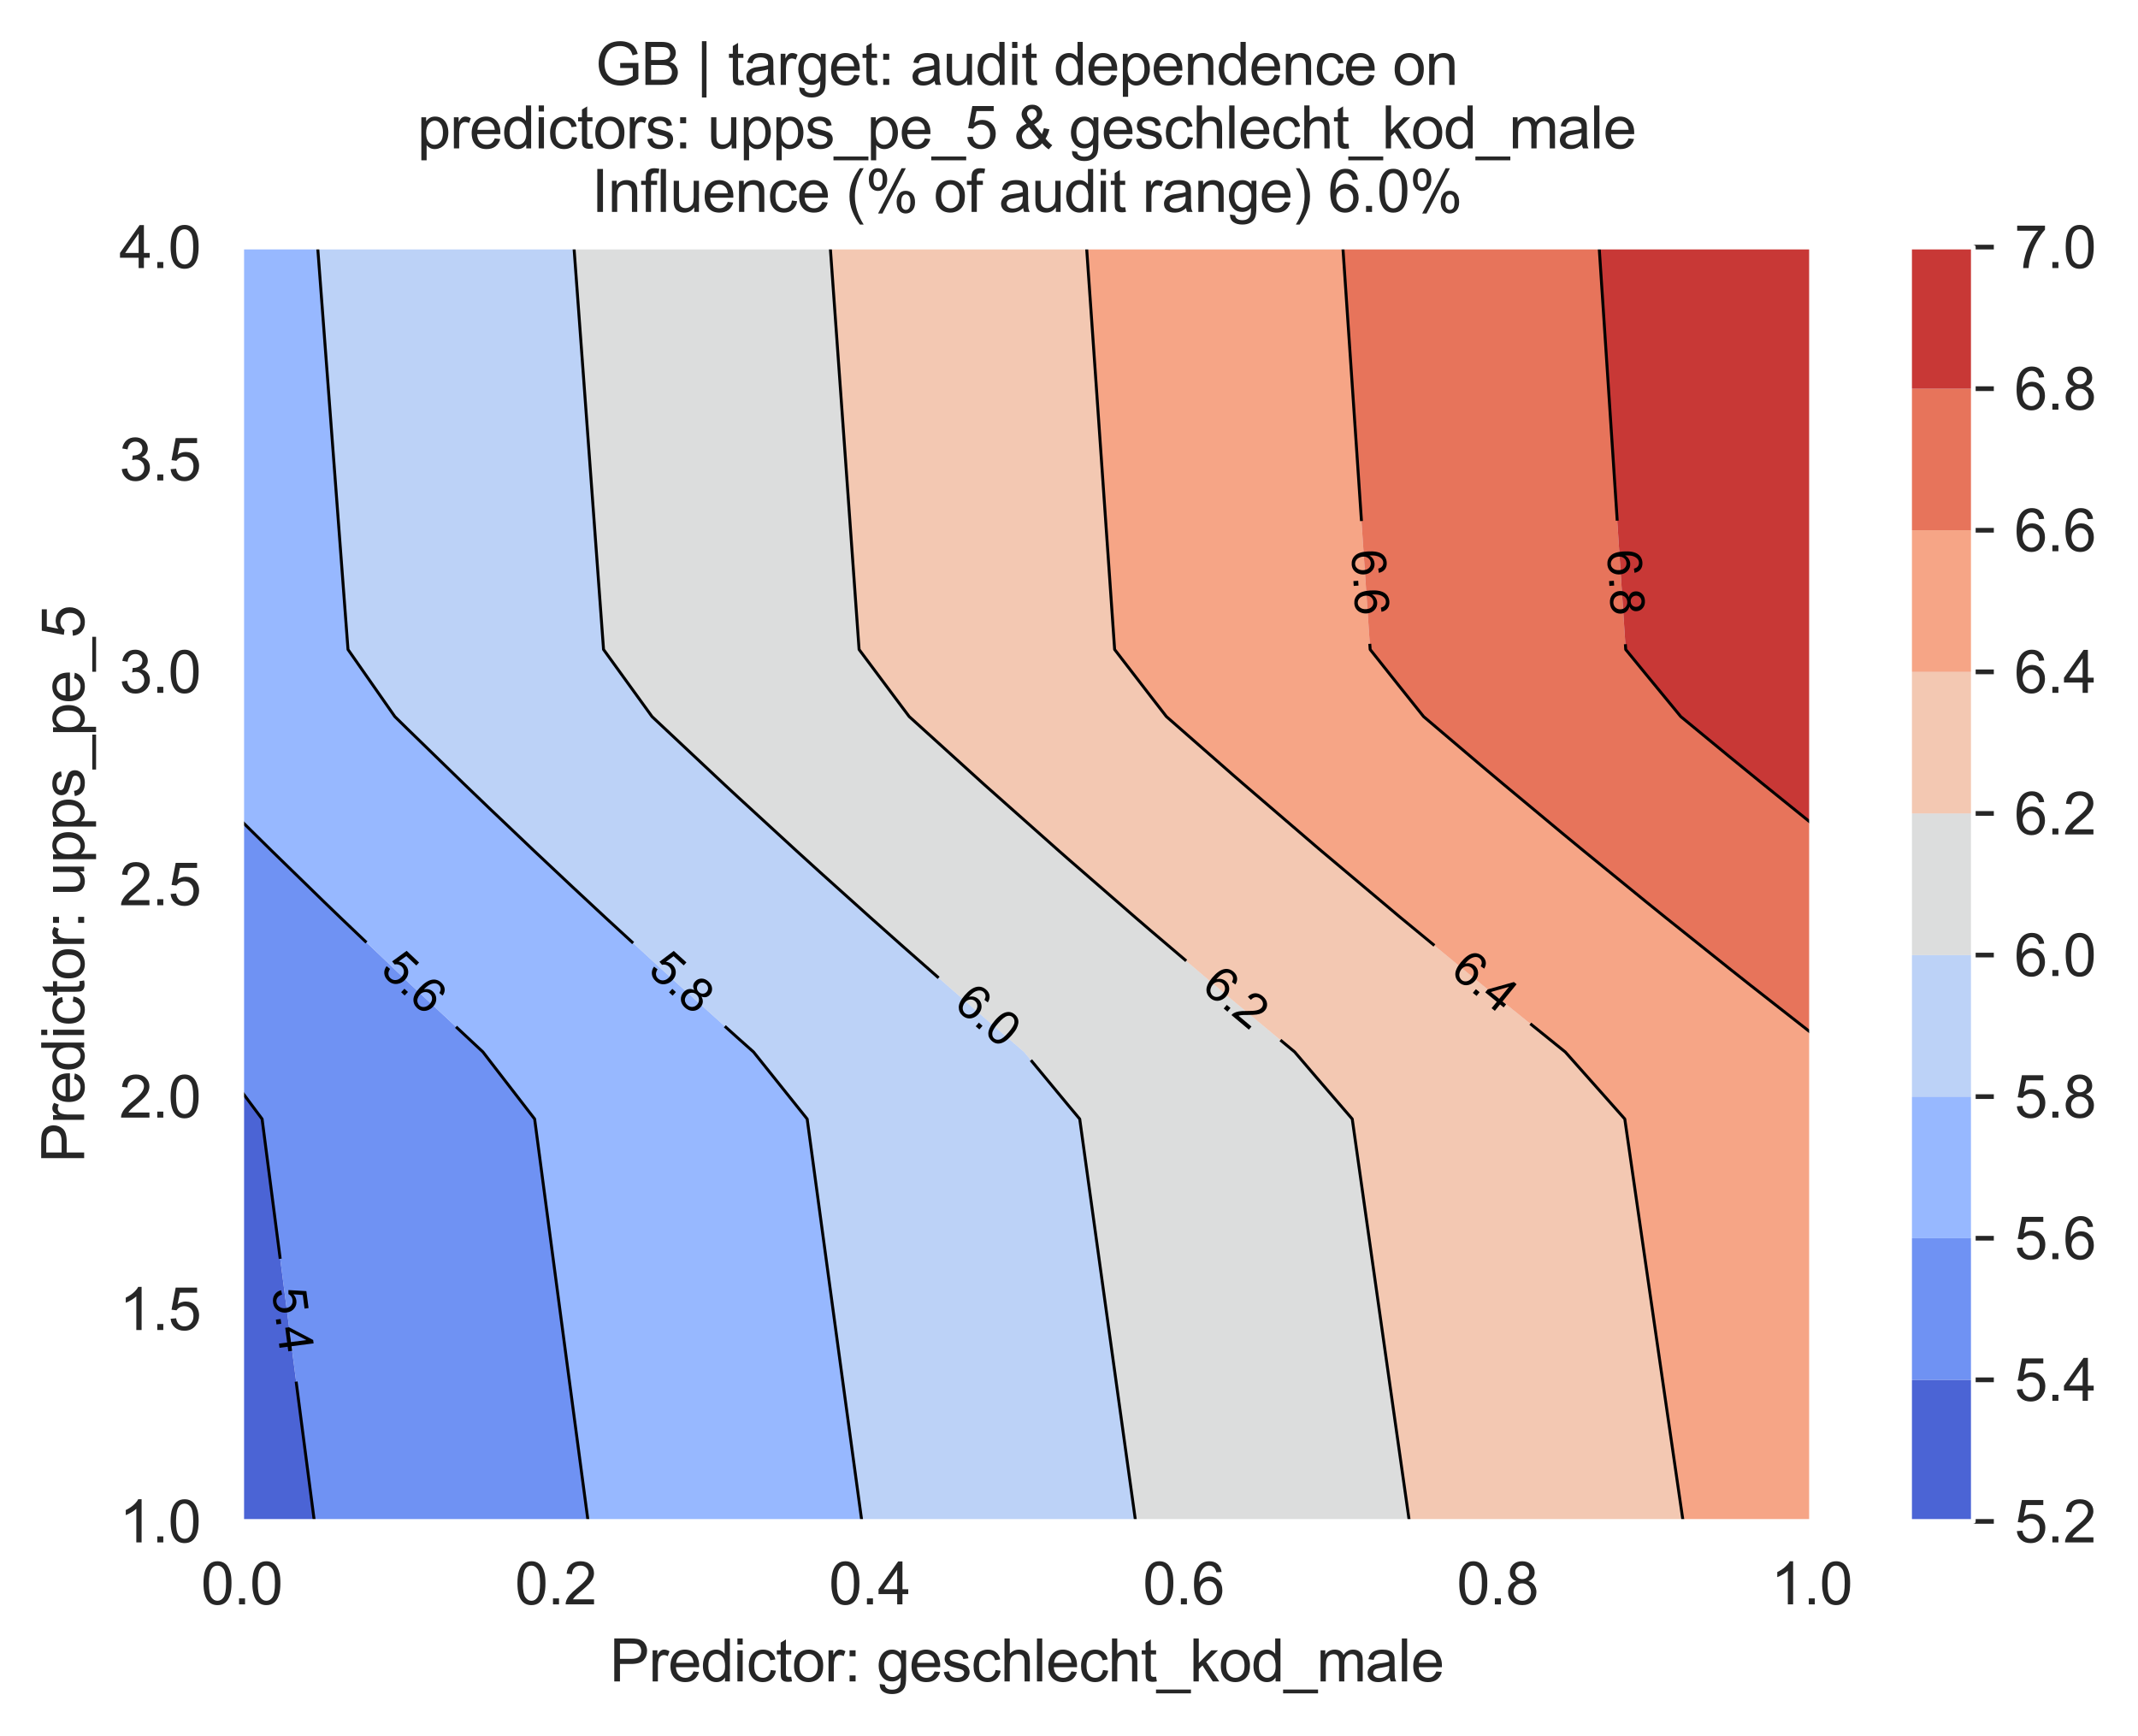 <?xml version="1.0" encoding="utf-8" standalone="no"?>
<!DOCTYPE svg PUBLIC "-//W3C//DTD SVG 1.1//EN"
  "http://www.w3.org/Graphics/SVG/1.1/DTD/svg11.dtd">
<svg xmlns:xlink="http://www.w3.org/1999/xlink" width="364.797pt" height="296.208pt" viewBox="0 0 364.797 296.208" xmlns="http://www.w3.org/2000/svg" version="1.1">
 <defs>
  <style type="text/css">*{stroke-linejoin: round; stroke-linecap: butt}</style>
 </defs>
 <g id="figure_1">
  <g id="patch_1">
   <path d="M 0 296.208 
L 364.797 296.208 
L 364.797 0 
L 0 0 
z
" style="fill: #ffffff"/>
  </g>
  <g id="axes_1">
   <g id="patch_2">
    <path d="M 41.245 259.6 
L 309.085 259.6 
L 309.085 42.16 
L 41.245 42.16 
z
" style="fill: #eaeaf2"/>
   </g>
   <g id="matplotlib.axis_1">
    <g id="xtick_1">
     <g id="line2d_1">
      <path d="M 41.245 259.6 
L 41.245 42.16 
" clip-path="url(#pdf0a74a7cd)" style="fill: none; stroke: #ffffff; stroke-width: 0.8; stroke-linecap: round"/>
     </g>
     <g id="text_1">
      <!-- 0.0 -->
      <g style="fill: #262626" transform="translate(34.295 273.758)scale(0.1 -0.1)">
       <defs>
        <path id="ArialMT-30" d="M 266 2259 
Q 266 3072 433 3567 
Q 600 4063 929 4331 
Q 1259 4600 1759 4600 
Q 2128 4600 2406 4451 
Q 2684 4303 2865 4023 
Q 3047 3744 3150 3342 
Q 3253 2941 3253 2259 
Q 3253 1453 3087 958 
Q 2922 463 2592 192 
Q 2263 -78 1759 -78 
Q 1097 -78 719 397 
Q 266 969 266 2259 
z
M 844 2259 
Q 844 1131 1108 757 
Q 1372 384 1759 384 
Q 2147 384 2411 759 
Q 2675 1134 2675 2259 
Q 2675 3391 2411 3762 
Q 2147 4134 1753 4134 
Q 1366 4134 1134 3806 
Q 844 3388 844 2259 
z
" transform="scale(0.016)"/>
        <path id="ArialMT-2e" d="M 581 0 
L 581 641 
L 1222 641 
L 1222 0 
L 581 0 
z
" transform="scale(0.016)"/>
       </defs>
       <use xlink:href="#ArialMT-30"/>
       <use xlink:href="#ArialMT-2e" x="55.615"/>
       <use xlink:href="#ArialMT-30" x="83.398"/>
      </g>
     </g>
    </g>
    <g id="xtick_2">
     <g id="line2d_2">
      <path d="M 94.813 259.6 
L 94.813 42.16 
" clip-path="url(#pdf0a74a7cd)" style="fill: none; stroke: #ffffff; stroke-width: 0.8; stroke-linecap: round"/>
     </g>
     <g id="text_2">
      <!-- 0.2 -->
      <g style="fill: #262626" transform="translate(87.863 273.758)scale(0.1 -0.1)">
       <defs>
        <path id="ArialMT-32" d="M 3222 541 
L 3222 0 
L 194 0 
Q 188 203 259 391 
Q 375 700 629 1000 
Q 884 1300 1366 1694 
Q 2113 2306 2375 2664 
Q 2638 3022 2638 3341 
Q 2638 3675 2398 3904 
Q 2159 4134 1775 4134 
Q 1369 4134 1125 3890 
Q 881 3647 878 3216 
L 300 3275 
Q 359 3922 746 4261 
Q 1134 4600 1788 4600 
Q 2447 4600 2831 4234 
Q 3216 3869 3216 3328 
Q 3216 3053 3103 2787 
Q 2991 2522 2730 2228 
Q 2469 1934 1863 1422 
Q 1356 997 1212 845 
Q 1069 694 975 541 
L 3222 541 
z
" transform="scale(0.016)"/>
       </defs>
       <use xlink:href="#ArialMT-30"/>
       <use xlink:href="#ArialMT-2e" x="55.615"/>
       <use xlink:href="#ArialMT-32" x="83.398"/>
      </g>
     </g>
    </g>
    <g id="xtick_3">
     <g id="line2d_3">
      <path d="M 148.381 259.6 
L 148.381 42.16 
" clip-path="url(#pdf0a74a7cd)" style="fill: none; stroke: #ffffff; stroke-width: 0.8; stroke-linecap: round"/>
     </g>
     <g id="text_3">
      <!-- 0.4 -->
      <g style="fill: #262626" transform="translate(141.431 273.758)scale(0.1 -0.1)">
       <defs>
        <path id="ArialMT-34" d="M 2069 0 
L 2069 1097 
L 81 1097 
L 81 1613 
L 2172 4581 
L 2631 4581 
L 2631 1613 
L 3250 1613 
L 3250 1097 
L 2631 1097 
L 2631 0 
L 2069 0 
z
M 2069 1613 
L 2069 3678 
L 634 1613 
L 2069 1613 
z
" transform="scale(0.016)"/>
       </defs>
       <use xlink:href="#ArialMT-30"/>
       <use xlink:href="#ArialMT-2e" x="55.615"/>
       <use xlink:href="#ArialMT-34" x="83.398"/>
      </g>
     </g>
    </g>
    <g id="xtick_4">
     <g id="line2d_4">
      <path d="M 201.949 259.6 
L 201.949 42.16 
" clip-path="url(#pdf0a74a7cd)" style="fill: none; stroke: #ffffff; stroke-width: 0.8; stroke-linecap: round"/>
     </g>
     <g id="text_4">
      <!-- 0.6 -->
      <g style="fill: #262626" transform="translate(194.999 273.758)scale(0.1 -0.1)">
       <defs>
        <path id="ArialMT-36" d="M 3184 3459 
L 2625 3416 
Q 2550 3747 2413 3897 
Q 2184 4138 1850 4138 
Q 1581 4138 1378 3988 
Q 1113 3794 959 3422 
Q 806 3050 800 2363 
Q 1003 2672 1297 2822 
Q 1591 2972 1913 2972 
Q 2475 2972 2870 2558 
Q 3266 2144 3266 1488 
Q 3266 1056 3080 686 
Q 2894 316 2569 119 
Q 2244 -78 1831 -78 
Q 1128 -78 684 439 
Q 241 956 241 2144 
Q 241 3472 731 4075 
Q 1159 4600 1884 4600 
Q 2425 4600 2770 4297 
Q 3116 3994 3184 3459 
z
M 888 1484 
Q 888 1194 1011 928 
Q 1134 663 1356 523 
Q 1578 384 1822 384 
Q 2178 384 2434 671 
Q 2691 959 2691 1453 
Q 2691 1928 2437 2201 
Q 2184 2475 1800 2475 
Q 1419 2475 1153 2201 
Q 888 1928 888 1484 
z
" transform="scale(0.016)"/>
       </defs>
       <use xlink:href="#ArialMT-30"/>
       <use xlink:href="#ArialMT-2e" x="55.615"/>
       <use xlink:href="#ArialMT-36" x="83.398"/>
      </g>
     </g>
    </g>
    <g id="xtick_5">
     <g id="line2d_5">
      <path d="M 255.517 259.6 
L 255.517 42.16 
" clip-path="url(#pdf0a74a7cd)" style="fill: none; stroke: #ffffff; stroke-width: 0.8; stroke-linecap: round"/>
     </g>
     <g id="text_5">
      <!-- 0.8 -->
      <g style="fill: #262626" transform="translate(248.567 273.758)scale(0.1 -0.1)">
       <defs>
        <path id="ArialMT-38" d="M 1131 2484 
Q 781 2613 612 2850 
Q 444 3088 444 3419 
Q 444 3919 803 4259 
Q 1163 4600 1759 4600 
Q 2359 4600 2725 4251 
Q 3091 3903 3091 3403 
Q 3091 3084 2923 2848 
Q 2756 2613 2416 2484 
Q 2838 2347 3058 2040 
Q 3278 1734 3278 1309 
Q 3278 722 2862 322 
Q 2447 -78 1769 -78 
Q 1091 -78 675 323 
Q 259 725 259 1325 
Q 259 1772 486 2073 
Q 713 2375 1131 2484 
z
M 1019 3438 
Q 1019 3113 1228 2906 
Q 1438 2700 1772 2700 
Q 2097 2700 2305 2904 
Q 2513 3109 2513 3406 
Q 2513 3716 2298 3927 
Q 2084 4138 1766 4138 
Q 1444 4138 1231 3931 
Q 1019 3725 1019 3438 
z
M 838 1322 
Q 838 1081 952 856 
Q 1066 631 1291 507 
Q 1516 384 1775 384 
Q 2178 384 2440 643 
Q 2703 903 2703 1303 
Q 2703 1709 2433 1975 
Q 2163 2241 1756 2241 
Q 1359 2241 1098 1978 
Q 838 1716 838 1322 
z
" transform="scale(0.016)"/>
       </defs>
       <use xlink:href="#ArialMT-30"/>
       <use xlink:href="#ArialMT-2e" x="55.615"/>
       <use xlink:href="#ArialMT-38" x="83.398"/>
      </g>
     </g>
    </g>
    <g id="xtick_6">
     <g id="line2d_6">
      <path d="M 309.085 259.6 
L 309.085 42.16 
" clip-path="url(#pdf0a74a7cd)" style="fill: none; stroke: #ffffff; stroke-width: 0.8; stroke-linecap: round"/>
     </g>
     <g id="text_6">
      <!-- 1.0 -->
      <g style="fill: #262626" transform="translate(302.135 273.758)scale(0.1 -0.1)">
       <defs>
        <path id="ArialMT-31" d="M 2384 0 
L 1822 0 
L 1822 3584 
Q 1619 3391 1289 3197 
Q 959 3003 697 2906 
L 697 3450 
Q 1169 3672 1522 3987 
Q 1875 4303 2022 4600 
L 2384 4600 
L 2384 0 
z
" transform="scale(0.016)"/>
       </defs>
       <use xlink:href="#ArialMT-31"/>
       <use xlink:href="#ArialMT-2e" x="55.615"/>
       <use xlink:href="#ArialMT-30" x="83.398"/>
      </g>
     </g>
    </g>
    <g id="text_7">
     <!-- Predictor: geschlecht_kod_male -->
     <g style="fill: #262626" transform="translate(104.02 286.903)scale(0.1 -0.1)">
      <defs>
       <path id="ArialMT-50" d="M 494 0 
L 494 4581 
L 2222 4581 
Q 2678 4581 2919 4538 
Q 3256 4481 3484 4323 
Q 3713 4166 3852 3881 
Q 3991 3597 3991 3256 
Q 3991 2672 3619 2267 
Q 3247 1863 2275 1863 
L 1100 1863 
L 1100 0 
L 494 0 
z
M 1100 2403 
L 2284 2403 
Q 2872 2403 3119 2622 
Q 3366 2841 3366 3238 
Q 3366 3525 3220 3729 
Q 3075 3934 2838 4000 
Q 2684 4041 2272 4041 
L 1100 4041 
L 1100 2403 
z
" transform="scale(0.016)"/>
       <path id="ArialMT-72" d="M 416 0 
L 416 3319 
L 922 3319 
L 922 2816 
Q 1116 3169 1280 3281 
Q 1444 3394 1641 3394 
Q 1925 3394 2219 3213 
L 2025 2691 
Q 1819 2813 1613 2813 
Q 1428 2813 1281 2702 
Q 1134 2591 1072 2394 
Q 978 2094 978 1738 
L 978 0 
L 416 0 
z
" transform="scale(0.016)"/>
       <path id="ArialMT-65" d="M 2694 1069 
L 3275 997 
Q 3138 488 2766 206 
Q 2394 -75 1816 -75 
Q 1088 -75 661 373 
Q 234 822 234 1631 
Q 234 2469 665 2931 
Q 1097 3394 1784 3394 
Q 2450 3394 2872 2941 
Q 3294 2488 3294 1666 
Q 3294 1616 3291 1516 
L 816 1516 
Q 847 969 1125 678 
Q 1403 388 1819 388 
Q 2128 388 2347 550 
Q 2566 713 2694 1069 
z
M 847 1978 
L 2700 1978 
Q 2663 2397 2488 2606 
Q 2219 2931 1791 2931 
Q 1403 2931 1139 2672 
Q 875 2413 847 1978 
z
" transform="scale(0.016)"/>
       <path id="ArialMT-64" d="M 2575 0 
L 2575 419 
Q 2259 -75 1647 -75 
Q 1250 -75 917 144 
Q 584 363 401 755 
Q 219 1147 219 1656 
Q 219 2153 384 2558 
Q 550 2963 881 3178 
Q 1213 3394 1622 3394 
Q 1922 3394 2156 3267 
Q 2391 3141 2538 2938 
L 2538 4581 
L 3097 4581 
L 3097 0 
L 2575 0 
z
M 797 1656 
Q 797 1019 1065 703 
Q 1334 388 1700 388 
Q 2069 388 2326 689 
Q 2584 991 2584 1609 
Q 2584 2291 2321 2609 
Q 2059 2928 1675 2928 
Q 1300 2928 1048 2622 
Q 797 2316 797 1656 
z
" transform="scale(0.016)"/>
       <path id="ArialMT-69" d="M 425 3934 
L 425 4581 
L 988 4581 
L 988 3934 
L 425 3934 
z
M 425 0 
L 425 3319 
L 988 3319 
L 988 0 
L 425 0 
z
" transform="scale(0.016)"/>
       <path id="ArialMT-63" d="M 2588 1216 
L 3141 1144 
Q 3050 572 2676 248 
Q 2303 -75 1759 -75 
Q 1078 -75 664 370 
Q 250 816 250 1647 
Q 250 2184 428 2587 
Q 606 2991 970 3192 
Q 1334 3394 1763 3394 
Q 2303 3394 2647 3120 
Q 2991 2847 3088 2344 
L 2541 2259 
Q 2463 2594 2264 2762 
Q 2066 2931 1784 2931 
Q 1359 2931 1093 2626 
Q 828 2322 828 1663 
Q 828 994 1084 691 
Q 1341 388 1753 388 
Q 2084 388 2306 591 
Q 2528 794 2588 1216 
z
" transform="scale(0.016)"/>
       <path id="ArialMT-74" d="M 1650 503 
L 1731 6 
Q 1494 -44 1306 -44 
Q 1000 -44 831 53 
Q 663 150 594 308 
Q 525 466 525 972 
L 525 2881 
L 113 2881 
L 113 3319 
L 525 3319 
L 525 4141 
L 1084 4478 
L 1084 3319 
L 1650 3319 
L 1650 2881 
L 1084 2881 
L 1084 941 
Q 1084 700 1114 631 
Q 1144 563 1211 522 
Q 1278 481 1403 481 
Q 1497 481 1650 503 
z
" transform="scale(0.016)"/>
       <path id="ArialMT-6f" d="M 213 1659 
Q 213 2581 725 3025 
Q 1153 3394 1769 3394 
Q 2453 3394 2887 2945 
Q 3322 2497 3322 1706 
Q 3322 1066 3130 698 
Q 2938 331 2570 128 
Q 2203 -75 1769 -75 
Q 1072 -75 642 372 
Q 213 819 213 1659 
z
M 791 1659 
Q 791 1022 1069 705 
Q 1347 388 1769 388 
Q 2188 388 2466 706 
Q 2744 1025 2744 1678 
Q 2744 2294 2464 2611 
Q 2184 2928 1769 2928 
Q 1347 2928 1069 2612 
Q 791 2297 791 1659 
z
" transform="scale(0.016)"/>
       <path id="ArialMT-3a" d="M 578 2678 
L 578 3319 
L 1219 3319 
L 1219 2678 
L 578 2678 
z
M 578 0 
L 578 641 
L 1219 641 
L 1219 0 
L 578 0 
z
" transform="scale(0.016)"/>
       <path id="ArialMT-20" transform="scale(0.016)"/>
       <path id="ArialMT-67" d="M 319 -275 
L 866 -356 
Q 900 -609 1056 -725 
Q 1266 -881 1628 -881 
Q 2019 -881 2231 -725 
Q 2444 -569 2519 -288 
Q 2563 -116 2559 434 
Q 2191 0 1641 0 
Q 956 0 581 494 
Q 206 988 206 1678 
Q 206 2153 378 2554 
Q 550 2956 876 3175 
Q 1203 3394 1644 3394 
Q 2231 3394 2613 2919 
L 2613 3319 
L 3131 3319 
L 3131 450 
Q 3131 -325 2973 -648 
Q 2816 -972 2473 -1159 
Q 2131 -1347 1631 -1347 
Q 1038 -1347 672 -1080 
Q 306 -813 319 -275 
z
M 784 1719 
Q 784 1066 1043 766 
Q 1303 466 1694 466 
Q 2081 466 2343 764 
Q 2606 1063 2606 1700 
Q 2606 2309 2336 2618 
Q 2066 2928 1684 2928 
Q 1309 2928 1046 2623 
Q 784 2319 784 1719 
z
" transform="scale(0.016)"/>
       <path id="ArialMT-73" d="M 197 991 
L 753 1078 
Q 800 744 1014 566 
Q 1228 388 1613 388 
Q 2000 388 2187 545 
Q 2375 703 2375 916 
Q 2375 1106 2209 1216 
Q 2094 1291 1634 1406 
Q 1016 1563 777 1677 
Q 538 1791 414 1992 
Q 291 2194 291 2438 
Q 291 2659 392 2848 
Q 494 3038 669 3163 
Q 800 3259 1026 3326 
Q 1253 3394 1513 3394 
Q 1903 3394 2198 3281 
Q 2494 3169 2634 2976 
Q 2775 2784 2828 2463 
L 2278 2388 
Q 2241 2644 2061 2787 
Q 1881 2931 1553 2931 
Q 1166 2931 1000 2803 
Q 834 2675 834 2503 
Q 834 2394 903 2306 
Q 972 2216 1119 2156 
Q 1203 2125 1616 2013 
Q 2213 1853 2448 1751 
Q 2684 1650 2818 1456 
Q 2953 1263 2953 975 
Q 2953 694 2789 445 
Q 2625 197 2315 61 
Q 2006 -75 1616 -75 
Q 969 -75 630 194 
Q 291 463 197 991 
z
" transform="scale(0.016)"/>
       <path id="ArialMT-68" d="M 422 0 
L 422 4581 
L 984 4581 
L 984 2938 
Q 1378 3394 1978 3394 
Q 2347 3394 2619 3248 
Q 2891 3103 3008 2847 
Q 3125 2591 3125 2103 
L 3125 0 
L 2563 0 
L 2563 2103 
Q 2563 2525 2380 2717 
Q 2197 2909 1863 2909 
Q 1613 2909 1392 2779 
Q 1172 2650 1078 2428 
Q 984 2206 984 1816 
L 984 0 
L 422 0 
z
" transform="scale(0.016)"/>
       <path id="ArialMT-6c" d="M 409 0 
L 409 4581 
L 972 4581 
L 972 0 
L 409 0 
z
" transform="scale(0.016)"/>
       <path id="ArialMT-5f" d="M -97 -1272 
L -97 -866 
L 3631 -866 
L 3631 -1272 
L -97 -1272 
z
" transform="scale(0.016)"/>
       <path id="ArialMT-6b" d="M 425 0 
L 425 4581 
L 988 4581 
L 988 1969 
L 2319 3319 
L 3047 3319 
L 1778 2088 
L 3175 0 
L 2481 0 
L 1384 1697 
L 988 1316 
L 988 0 
L 425 0 
z
" transform="scale(0.016)"/>
       <path id="ArialMT-6d" d="M 422 0 
L 422 3319 
L 925 3319 
L 925 2853 
Q 1081 3097 1340 3245 
Q 1600 3394 1931 3394 
Q 2300 3394 2536 3241 
Q 2772 3088 2869 2813 
Q 3263 3394 3894 3394 
Q 4388 3394 4653 3120 
Q 4919 2847 4919 2278 
L 4919 0 
L 4359 0 
L 4359 2091 
Q 4359 2428 4304 2576 
Q 4250 2725 4106 2815 
Q 3963 2906 3769 2906 
Q 3419 2906 3187 2673 
Q 2956 2441 2956 1928 
L 2956 0 
L 2394 0 
L 2394 2156 
Q 2394 2531 2256 2718 
Q 2119 2906 1806 2906 
Q 1569 2906 1367 2781 
Q 1166 2656 1075 2415 
Q 984 2175 984 1722 
L 984 0 
L 422 0 
z
" transform="scale(0.016)"/>
       <path id="ArialMT-61" d="M 2588 409 
Q 2275 144 1986 34 
Q 1697 -75 1366 -75 
Q 819 -75 525 192 
Q 231 459 231 875 
Q 231 1119 342 1320 
Q 453 1522 633 1644 
Q 813 1766 1038 1828 
Q 1203 1872 1538 1913 
Q 2219 1994 2541 2106 
Q 2544 2222 2544 2253 
Q 2544 2597 2384 2738 
Q 2169 2928 1744 2928 
Q 1347 2928 1158 2789 
Q 969 2650 878 2297 
L 328 2372 
Q 403 2725 575 2942 
Q 747 3159 1072 3276 
Q 1397 3394 1825 3394 
Q 2250 3394 2515 3294 
Q 2781 3194 2906 3042 
Q 3031 2891 3081 2659 
Q 3109 2516 3109 2141 
L 3109 1391 
Q 3109 606 3145 398 
Q 3181 191 3288 0 
L 2700 0 
Q 2613 175 2588 409 
z
M 2541 1666 
Q 2234 1541 1622 1453 
Q 1275 1403 1131 1340 
Q 988 1278 909 1158 
Q 831 1038 831 891 
Q 831 666 1001 516 
Q 1172 366 1500 366 
Q 1825 366 2078 508 
Q 2331 650 2450 897 
Q 2541 1088 2541 1459 
L 2541 1666 
z
" transform="scale(0.016)"/>
      </defs>
      <use xlink:href="#ArialMT-50"/>
      <use xlink:href="#ArialMT-72" x="66.699"/>
      <use xlink:href="#ArialMT-65" x="100"/>
      <use xlink:href="#ArialMT-64" x="155.615"/>
      <use xlink:href="#ArialMT-69" x="211.23"/>
      <use xlink:href="#ArialMT-63" x="233.447"/>
      <use xlink:href="#ArialMT-74" x="283.447"/>
      <use xlink:href="#ArialMT-6f" x="311.23"/>
      <use xlink:href="#ArialMT-72" x="366.846"/>
      <use xlink:href="#ArialMT-3a" x="400.146"/>
      <use xlink:href="#ArialMT-20" x="427.93"/>
      <use xlink:href="#ArialMT-67" x="455.713"/>
      <use xlink:href="#ArialMT-65" x="511.328"/>
      <use xlink:href="#ArialMT-73" x="566.943"/>
      <use xlink:href="#ArialMT-63" x="616.943"/>
      <use xlink:href="#ArialMT-68" x="666.943"/>
      <use xlink:href="#ArialMT-6c" x="722.559"/>
      <use xlink:href="#ArialMT-65" x="744.775"/>
      <use xlink:href="#ArialMT-63" x="800.391"/>
      <use xlink:href="#ArialMT-68" x="850.391"/>
      <use xlink:href="#ArialMT-74" x="906.006"/>
      <use xlink:href="#ArialMT-5f" x="933.789"/>
      <use xlink:href="#ArialMT-6b" x="989.404"/>
      <use xlink:href="#ArialMT-6f" x="1039.404"/>
      <use xlink:href="#ArialMT-64" x="1095.02"/>
      <use xlink:href="#ArialMT-5f" x="1150.635"/>
      <use xlink:href="#ArialMT-6d" x="1206.25"/>
      <use xlink:href="#ArialMT-61" x="1289.551"/>
      <use xlink:href="#ArialMT-6c" x="1345.166"/>
      <use xlink:href="#ArialMT-65" x="1367.383"/>
     </g>
    </g>
   </g>
   <g id="matplotlib.axis_2">
    <g id="ytick_1">
     <g id="line2d_7">
      <path d="M 41.245 259.6 
L 309.085 259.6 
" clip-path="url(#pdf0a74a7cd)" style="fill: none; stroke: #ffffff; stroke-width: 0.8; stroke-linecap: round"/>
     </g>
     <g id="text_8">
      <!-- 1.0 -->
      <g style="fill: #262626" transform="translate(20.345 263.179)scale(0.1 -0.1)">
       <use xlink:href="#ArialMT-31"/>
       <use xlink:href="#ArialMT-2e" x="55.615"/>
       <use xlink:href="#ArialMT-30" x="83.398"/>
      </g>
     </g>
    </g>
    <g id="ytick_2">
     <g id="line2d_8">
      <path d="M 41.245 223.36 
L 309.085 223.36 
" clip-path="url(#pdf0a74a7cd)" style="fill: none; stroke: #ffffff; stroke-width: 0.8; stroke-linecap: round"/>
     </g>
     <g id="text_9">
      <!-- 1.5 -->
      <g style="fill: #262626" transform="translate(20.345 226.939)scale(0.1 -0.1)">
       <defs>
        <path id="ArialMT-35" d="M 266 1200 
L 856 1250 
Q 922 819 1161 601 
Q 1400 384 1738 384 
Q 2144 384 2425 690 
Q 2706 997 2706 1503 
Q 2706 1984 2436 2262 
Q 2166 2541 1728 2541 
Q 1456 2541 1237 2417 
Q 1019 2294 894 2097 
L 366 2166 
L 809 4519 
L 3088 4519 
L 3088 3981 
L 1259 3981 
L 1013 2750 
Q 1425 3038 1878 3038 
Q 2478 3038 2890 2622 
Q 3303 2206 3303 1553 
Q 3303 931 2941 478 
Q 2500 -78 1738 -78 
Q 1113 -78 717 272 
Q 322 622 266 1200 
z
" transform="scale(0.016)"/>
       </defs>
       <use xlink:href="#ArialMT-31"/>
       <use xlink:href="#ArialMT-2e" x="55.615"/>
       <use xlink:href="#ArialMT-35" x="83.398"/>
      </g>
     </g>
    </g>
    <g id="ytick_3">
     <g id="line2d_9">
      <path d="M 41.245 187.12 
L 309.085 187.12 
" clip-path="url(#pdf0a74a7cd)" style="fill: none; stroke: #ffffff; stroke-width: 0.8; stroke-linecap: round"/>
     </g>
     <g id="text_10">
      <!-- 2.0 -->
      <g style="fill: #262626" transform="translate(20.345 190.699)scale(0.1 -0.1)">
       <use xlink:href="#ArialMT-32"/>
       <use xlink:href="#ArialMT-2e" x="55.615"/>
       <use xlink:href="#ArialMT-30" x="83.398"/>
      </g>
     </g>
    </g>
    <g id="ytick_4">
     <g id="line2d_10">
      <path d="M 41.245 150.88 
L 309.085 150.88 
" clip-path="url(#pdf0a74a7cd)" style="fill: none; stroke: #ffffff; stroke-width: 0.8; stroke-linecap: round"/>
     </g>
     <g id="text_11">
      <!-- 2.5 -->
      <g style="fill: #262626" transform="translate(20.345 154.459)scale(0.1 -0.1)">
       <use xlink:href="#ArialMT-32"/>
       <use xlink:href="#ArialMT-2e" x="55.615"/>
       <use xlink:href="#ArialMT-35" x="83.398"/>
      </g>
     </g>
    </g>
    <g id="ytick_5">
     <g id="line2d_11">
      <path d="M 41.245 114.64 
L 309.085 114.64 
" clip-path="url(#pdf0a74a7cd)" style="fill: none; stroke: #ffffff; stroke-width: 0.8; stroke-linecap: round"/>
     </g>
     <g id="text_12">
      <!-- 3.0 -->
      <g style="fill: #262626" transform="translate(20.345 118.219)scale(0.1 -0.1)">
       <defs>
        <path id="ArialMT-33" d="M 269 1209 
L 831 1284 
Q 928 806 1161 595 
Q 1394 384 1728 384 
Q 2125 384 2398 659 
Q 2672 934 2672 1341 
Q 2672 1728 2419 1979 
Q 2166 2231 1775 2231 
Q 1616 2231 1378 2169 
L 1441 2663 
Q 1497 2656 1531 2656 
Q 1891 2656 2178 2843 
Q 2466 3031 2466 3422 
Q 2466 3731 2256 3934 
Q 2047 4138 1716 4138 
Q 1388 4138 1169 3931 
Q 950 3725 888 3313 
L 325 3413 
Q 428 3978 793 4289 
Q 1159 4600 1703 4600 
Q 2078 4600 2393 4439 
Q 2709 4278 2876 4000 
Q 3044 3722 3044 3409 
Q 3044 3113 2884 2869 
Q 2725 2625 2413 2481 
Q 2819 2388 3044 2092 
Q 3269 1797 3269 1353 
Q 3269 753 2831 336 
Q 2394 -81 1725 -81 
Q 1122 -81 723 278 
Q 325 638 269 1209 
z
" transform="scale(0.016)"/>
       </defs>
       <use xlink:href="#ArialMT-33"/>
       <use xlink:href="#ArialMT-2e" x="55.615"/>
       <use xlink:href="#ArialMT-30" x="83.398"/>
      </g>
     </g>
    </g>
    <g id="ytick_6">
     <g id="line2d_12">
      <path d="M 41.245 78.4 
L 309.085 78.4 
" clip-path="url(#pdf0a74a7cd)" style="fill: none; stroke: #ffffff; stroke-width: 0.8; stroke-linecap: round"/>
     </g>
     <g id="text_13">
      <!-- 3.5 -->
      <g style="fill: #262626" transform="translate(20.345 81.979)scale(0.1 -0.1)">
       <use xlink:href="#ArialMT-33"/>
       <use xlink:href="#ArialMT-2e" x="55.615"/>
       <use xlink:href="#ArialMT-35" x="83.398"/>
      </g>
     </g>
    </g>
    <g id="ytick_7">
     <g id="line2d_13">
      <path d="M 41.245 42.16 
L 309.085 42.16 
" clip-path="url(#pdf0a74a7cd)" style="fill: none; stroke: #ffffff; stroke-width: 0.8; stroke-linecap: round"/>
     </g>
     <g id="text_14">
      <!-- 4.0 -->
      <g style="fill: #262626" transform="translate(20.345 45.739)scale(0.1 -0.1)">
       <use xlink:href="#ArialMT-34"/>
       <use xlink:href="#ArialMT-2e" x="55.615"/>
       <use xlink:href="#ArialMT-30" x="83.398"/>
      </g>
     </g>
    </g>
    <g id="text_15">
     <!-- Predictor: upps_pe_5 -->
     <g style="fill: #262626" transform="translate(14.358 198.408)rotate(-90)scale(0.1 -0.1)">
      <defs>
       <path id="ArialMT-75" d="M 2597 0 
L 2597 488 
Q 2209 -75 1544 -75 
Q 1250 -75 995 37 
Q 741 150 617 320 
Q 494 491 444 738 
Q 409 903 409 1263 
L 409 3319 
L 972 3319 
L 972 1478 
Q 972 1038 1006 884 
Q 1059 663 1231 536 
Q 1403 409 1656 409 
Q 1909 409 2131 539 
Q 2353 669 2445 892 
Q 2538 1116 2538 1541 
L 2538 3319 
L 3100 3319 
L 3100 0 
L 2597 0 
z
" transform="scale(0.016)"/>
       <path id="ArialMT-70" d="M 422 -1272 
L 422 3319 
L 934 3319 
L 934 2888 
Q 1116 3141 1344 3267 
Q 1572 3394 1897 3394 
Q 2322 3394 2647 3175 
Q 2972 2956 3137 2557 
Q 3303 2159 3303 1684 
Q 3303 1175 3120 767 
Q 2938 359 2589 142 
Q 2241 -75 1856 -75 
Q 1575 -75 1351 44 
Q 1128 163 984 344 
L 984 -1272 
L 422 -1272 
z
M 931 1641 
Q 931 1000 1190 694 
Q 1450 388 1819 388 
Q 2194 388 2461 705 
Q 2728 1022 2728 1688 
Q 2728 2322 2467 2637 
Q 2206 2953 1844 2953 
Q 1484 2953 1207 2617 
Q 931 2281 931 1641 
z
" transform="scale(0.016)"/>
      </defs>
      <use xlink:href="#ArialMT-50"/>
      <use xlink:href="#ArialMT-72" x="66.699"/>
      <use xlink:href="#ArialMT-65" x="100"/>
      <use xlink:href="#ArialMT-64" x="155.615"/>
      <use xlink:href="#ArialMT-69" x="211.23"/>
      <use xlink:href="#ArialMT-63" x="233.447"/>
      <use xlink:href="#ArialMT-74" x="283.447"/>
      <use xlink:href="#ArialMT-6f" x="311.23"/>
      <use xlink:href="#ArialMT-72" x="366.846"/>
      <use xlink:href="#ArialMT-3a" x="400.146"/>
      <use xlink:href="#ArialMT-20" x="427.93"/>
      <use xlink:href="#ArialMT-75" x="455.713"/>
      <use xlink:href="#ArialMT-70" x="511.328"/>
      <use xlink:href="#ArialMT-70" x="566.943"/>
      <use xlink:href="#ArialMT-73" x="622.559"/>
      <use xlink:href="#ArialMT-5f" x="672.559"/>
      <use xlink:href="#ArialMT-70" x="728.174"/>
      <use xlink:href="#ArialMT-65" x="783.789"/>
      <use xlink:href="#ArialMT-5f" x="839.404"/>
      <use xlink:href="#ArialMT-35" x="895.02"/>
     </g>
    </g>
   </g>
   <g id="PathCollection_1">
    <path d="M 52.145 248.156 
L 50.656 236.712 
L 49.169 225.268 
L 47.684 213.823 
L 46.202 202.379 
L 44.721 190.935 
L 41.245 186.27 
L 41.245 190.935 
L 41.245 202.379 
L 41.245 213.823 
L 41.245 225.268 
L 41.245 236.712 
L 41.245 248.156 
L 41.245 259.6 
L 53.636 259.6 
z
" clip-path="url(#pdf0a74a7cd)" style="fill: #4b64d5"/>
   </g>
   <g id="PathCollection_2">
    <path d="M 55.342 259.6 
L 69.439 259.6 
L 83.536 259.6 
L 97.633 259.6 
L 100.344 259.6 
L 98.818 248.156 
L 97.633 239.252 
L 97.295 236.712 
L 95.773 225.268 
L 94.254 213.823 
L 92.738 202.379 
L 91.223 190.935 
L 83.536 180.977 
L 82.397 179.491 
L 70.129 168.047 
L 69.439 167.396 
L 58.112 156.602 
L 55.342 153.931 
L 46.337 145.158 
L 41.245 140.137 
L 41.245 145.158 
L 41.245 156.602 
L 41.245 168.047 
L 41.245 179.491 
L 41.245 186.27 
L 44.721 190.935 
L 46.202 202.379 
L 47.684 213.823 
L 49.169 225.268 
L 50.656 236.712 
L 52.145 248.156 
L 53.636 259.6 
z
" clip-path="url(#pdf0a74a7cd)" style="fill: #6f92f3"/>
   </g>
   <g id="PathCollection_3">
    <path d="M 111.73 259.6 
L 125.826 259.6 
L 139.923 259.6 
L 147.052 259.6 
L 145.492 248.156 
L 143.934 236.712 
L 142.378 225.268 
L 140.825 213.823 
L 139.923 207.174 
L 139.274 202.379 
L 137.725 190.935 
L 128.565 179.491 
L 125.826 177.052 
L 115.821 168.047 
L 111.73 164.322 
L 103.337 156.602 
L 97.633 151.294 
L 91.106 145.158 
L 83.536 137.958 
L 79.119 133.714 
L 69.439 124.302 
L 67.369 122.27 
L 59.378 110.826 
L 58.517 99.381 
L 57.655 87.937 
L 56.793 76.493 
L 55.929 65.049 
L 55.342 57.275 
L 55.065 53.605 
L 54.2 42.16 
L 41.245 42.16 
L 41.245 53.605 
L 41.245 65.049 
L 41.245 76.493 
L 41.245 87.937 
L 41.245 99.381 
L 41.245 110.826 
L 41.245 122.27 
L 41.245 133.714 
L 41.245 140.137 
L 46.337 145.158 
L 55.342 153.931 
L 58.112 156.602 
L 69.439 167.396 
L 70.129 168.047 
L 82.397 179.491 
L 83.536 180.977 
L 91.223 190.935 
L 92.738 202.379 
L 94.254 213.823 
L 95.773 225.268 
L 97.295 236.712 
L 97.633 239.252 
L 98.818 248.156 
L 100.344 259.6 
z
" clip-path="url(#pdf0a74a7cd)" style="fill: #97b8ff"/>
   </g>
   <g id="PathCollection_4">
    <path d="M 154.02 259.6 
L 168.117 259.6 
L 182.214 259.6 
L 193.76 259.6 
L 192.165 248.156 
L 190.573 236.712 
L 188.983 225.268 
L 187.395 213.823 
L 185.81 202.379 
L 184.227 190.935 
L 182.214 188.523 
L 174.732 179.491 
L 168.117 173.793 
L 161.513 168.047 
L 154.02 161.454 
L 148.563 156.602 
L 139.923 148.835 
L 135.875 145.158 
L 125.826 135.928 
L 123.44 133.714 
L 111.73 122.723 
L 111.252 122.27 
L 102.98 110.826 
L 102.14 99.381 
L 101.3 87.937 
L 100.459 76.493 
L 99.617 65.049 
L 98.774 53.605 
L 97.931 42.16 
L 97.633 42.16 
L 83.536 42.16 
L 69.439 42.16 
L 55.342 42.16 
L 54.2 42.16 
L 55.065 53.605 
L 55.342 57.275 
L 55.929 65.049 
L 56.793 76.493 
L 57.655 87.937 
L 58.517 99.381 
L 59.378 110.826 
L 67.369 122.27 
L 69.439 124.302 
L 79.119 133.714 
L 83.536 137.958 
L 91.106 145.158 
L 97.633 151.294 
L 103.337 156.602 
L 111.73 164.322 
L 115.821 168.047 
L 125.826 177.052 
L 128.565 179.491 
L 137.725 190.935 
L 139.274 202.379 
L 139.923 207.174 
L 140.825 213.823 
L 142.378 225.268 
L 143.934 236.712 
L 145.492 248.156 
L 147.052 259.6 
z
" clip-path="url(#pdf0a74a7cd)" style="fill: #bcd2f7"/>
   </g>
   <g id="PathCollection_5">
    <path d="M 196.311 259.6 
L 210.407 259.6 
L 224.504 259.6 
L 238.601 259.6 
L 240.468 259.6 
L 238.839 248.156 
L 238.601 246.483 
L 237.212 236.712 
L 235.588 225.268 
L 233.965 213.823 
L 232.346 202.379 
L 230.728 190.935 
L 224.504 183.707 
L 220.9 179.491 
L 210.407 170.744 
L 207.205 168.047 
L 196.311 158.772 
L 193.789 156.602 
L 182.214 146.537 
L 180.644 145.158 
L 168.117 134.033 
L 167.762 133.714 
L 155.135 122.27 
L 154.02 120.787 
L 146.582 110.826 
L 145.764 99.381 
L 144.945 87.937 
L 144.126 76.493 
L 143.305 65.049 
L 142.484 53.605 
L 141.662 42.16 
L 139.923 42.16 
L 125.826 42.16 
L 111.73 42.16 
L 97.931 42.16 
L 98.774 53.605 
L 99.617 65.049 
L 100.459 76.493 
L 101.3 87.937 
L 102.14 99.381 
L 102.98 110.826 
L 111.252 122.27 
L 111.73 122.723 
L 123.44 133.714 
L 125.826 135.928 
L 135.875 145.158 
L 139.923 148.835 
L 148.563 156.602 
L 154.02 161.454 
L 161.513 168.047 
L 168.117 173.793 
L 174.732 179.491 
L 182.214 188.523 
L 184.227 190.935 
L 185.81 202.379 
L 187.395 213.823 
L 188.983 225.268 
L 190.573 236.712 
L 192.165 248.156 
L 193.76 259.6 
z
" clip-path="url(#pdf0a74a7cd)" style="fill: #dcdddd"/>
   </g>
   <g id="PathCollection_6">
    <path d="M 252.698 259.6 
L 266.795 259.6 
L 280.892 259.6 
L 287.177 259.6 
L 285.513 248.156 
L 283.851 236.712 
L 282.192 225.268 
L 280.892 216.283 
L 280.536 213.823 
L 278.882 202.379 
L 277.23 190.935 
L 267.068 179.491 
L 266.795 179.273 
L 252.896 168.047 
L 252.698 167.885 
L 239.014 156.602 
L 238.601 156.258 
L 225.413 145.158 
L 224.504 144.385 
L 212.083 133.714 
L 210.407 132.259 
L 199.017 122.27 
L 196.311 118.779 
L 190.184 110.826 
L 189.388 99.381 
L 188.59 87.937 
L 187.792 76.493 
L 186.993 65.049 
L 186.193 53.605 
L 185.393 42.16 
L 182.214 42.16 
L 168.117 42.16 
L 154.02 42.16 
L 141.662 42.16 
L 142.484 53.605 
L 143.305 65.049 
L 144.126 76.493 
L 144.945 87.937 
L 145.764 99.381 
L 146.582 110.826 
L 154.02 120.787 
L 155.135 122.27 
L 167.762 133.714 
L 168.117 134.033 
L 180.644 145.158 
L 182.214 146.537 
L 193.789 156.602 
L 196.311 158.772 
L 207.205 168.047 
L 210.407 170.744 
L 220.9 179.491 
L 224.504 183.707 
L 230.728 190.935 
L 232.346 202.379 
L 233.965 213.823 
L 235.588 225.268 
L 237.212 236.712 
L 238.601 246.483 
L 238.839 248.156 
L 240.468 259.6 
z
" clip-path="url(#pdf0a74a7cd)" style="fill: #f3c8b2"/>
   </g>
   <g id="PathCollection_7">
    <path d="M 294.988 259.6 
L 309.085 259.6 
L 309.085 248.156 
L 309.085 236.712 
L 309.085 225.268 
L 309.085 213.823 
L 309.085 202.379 
L 309.085 190.935 
L 309.085 179.491 
L 309.085 176.272 
L 298.588 168.047 
L 294.988 165.197 
L 284.24 156.602 
L 280.892 153.898 
L 270.182 145.158 
L 266.795 142.366 
L 256.405 133.714 
L 252.698 130.596 
L 242.9 122.27 
L 238.601 116.89 
L 233.786 110.826 
L 233.011 99.381 
L 232.235 87.937 
L 231.459 76.493 
L 230.681 65.049 
L 229.903 53.605 
L 229.124 42.16 
L 224.504 42.16 
L 210.407 42.16 
L 196.311 42.16 
L 185.393 42.16 
L 186.193 53.605 
L 186.993 65.049 
L 187.792 76.493 
L 188.59 87.937 
L 189.388 99.381 
L 190.184 110.826 
L 196.311 118.779 
L 199.017 122.27 
L 210.407 132.259 
L 212.083 133.714 
L 224.504 144.385 
L 225.413 145.158 
L 238.601 156.258 
L 239.014 156.602 
L 252.698 167.885 
L 252.896 168.047 
L 266.795 179.273 
L 267.068 179.491 
L 277.23 190.935 
L 278.882 202.379 
L 280.536 213.823 
L 280.892 216.283 
L 282.192 225.268 
L 283.851 236.712 
L 285.513 248.156 
L 287.177 259.6 
z
" clip-path="url(#pdf0a74a7cd)" style="fill: #f6a586"/>
   </g>
   <g id="PathCollection_8">
    <path d="M 309.085 176.272 
L 309.085 168.047 
L 309.085 156.602 
L 309.085 145.158 
L 309.085 140.467 
L 300.726 133.714 
L 294.988 129.032 
L 286.783 122.27 
L 280.892 115.11 
L 277.389 110.826 
L 276.635 99.381 
L 275.88 87.937 
L 275.125 76.493 
L 274.369 65.049 
L 273.612 53.605 
L 272.855 42.16 
L 266.795 42.16 
L 252.698 42.16 
L 238.601 42.16 
L 229.124 42.16 
L 229.903 53.605 
L 230.681 65.049 
L 231.459 76.493 
L 232.235 87.937 
L 233.011 99.381 
L 233.786 110.826 
L 238.601 116.89 
L 242.9 122.27 
L 252.698 130.596 
L 256.405 133.714 
L 266.795 142.366 
L 270.182 145.158 
L 280.892 153.898 
L 284.24 156.602 
L 294.988 165.197 
L 298.588 168.047 
z
" clip-path="url(#pdf0a74a7cd)" style="fill: #e7745b"/>
   </g>
   <g id="PathCollection_9">
    <path d="M 309.085 140.467 
L 309.085 133.714 
L 309.085 122.27 
L 309.085 110.826 
L 309.085 99.381 
L 309.085 87.937 
L 309.085 76.493 
L 309.085 65.049 
L 309.085 53.605 
L 309.085 42.16 
L 294.988 42.16 
L 280.892 42.16 
L 272.855 42.16 
L 273.612 53.605 
L 274.369 65.049 
L 275.125 76.493 
L 275.88 87.937 
L 276.635 99.381 
L 277.389 110.826 
L 280.892 115.11 
L 286.783 122.27 
L 294.988 129.032 
L 300.726 133.714 
z
" clip-path="url(#pdf0a74a7cd)" style="fill: #c83836"/>
   </g>
   <g id="PathCollection_10"/>
   <g id="PathCollection_11">
    <path d="M 41.245 186.27 
L 44.721 190.935 
L 46.202 202.379 
L 47.684 213.823 
L 47.81 214.793 
" clip-path="url(#pdf0a74a7cd)" style="fill: none; stroke: #000000; stroke-width: 0.5"/>
    <path d="M 50.53 235.742 
L 50.656 236.712 
L 52.145 248.156 
L 53.636 259.6 
" clip-path="url(#pdf0a74a7cd)" style="fill: none; stroke: #000000; stroke-width: 0.5"/>
   </g>
   <g id="PathCollection_12">
    <path d="M 41.245 140.137 
L 46.337 145.158 
L 55.342 153.931 
L 58.112 156.602 
L 62.524 160.807 
" clip-path="url(#pdf0a74a7cd)" style="fill: none; stroke: #000000; stroke-width: 0.5"/>
    <path d="M 77.807 175.209 
L 82.397 179.491 
L 83.536 180.977 
L 91.223 190.935 
L 92.738 202.379 
L 94.254 213.823 
L 95.773 225.268 
L 97.295 236.712 
L 97.633 239.252 
L 98.818 248.156 
L 100.344 259.6 
" clip-path="url(#pdf0a74a7cd)" style="fill: none; stroke: #000000; stroke-width: 0.5"/>
   </g>
   <g id="PathCollection_13">
    <path d="M 54.2 42.16 
L 55.065 53.605 
L 55.342 57.275 
L 55.929 65.049 
L 56.793 76.493 
L 57.655 87.937 
L 58.517 99.381 
L 59.378 110.826 
L 67.369 122.27 
L 69.439 124.302 
L 79.119 133.714 
L 83.536 137.958 
L 91.106 145.158 
L 97.633 151.294 
L 103.337 156.602 
L 108.028 160.917 
" clip-path="url(#pdf0a74a7cd)" style="fill: none; stroke: #000000; stroke-width: 0.5"/>
    <path d="M 123.672 175.113 
L 125.826 177.052 
L 128.565 179.491 
L 137.725 190.935 
L 139.274 202.379 
L 139.923 207.174 
L 140.825 213.823 
L 142.378 225.268 
L 143.934 236.712 
L 145.492 248.156 
L 147.052 259.6 
" clip-path="url(#pdf0a74a7cd)" style="fill: none; stroke: #000000; stroke-width: 0.5"/>
   </g>
   <g id="PathCollection_14">
    <path d="M 97.931 42.16 
L 98.774 53.605 
L 99.617 65.049 
L 100.459 76.493 
L 101.3 87.937 
L 102.14 99.381 
L 102.98 110.826 
L 111.252 122.27 
L 111.73 122.723 
L 123.44 133.714 
L 125.826 135.928 
L 135.875 145.158 
L 139.923 148.835 
L 148.563 156.602 
L 154.02 161.454 
L 160.155 166.852 
" clip-path="url(#pdf0a74a7cd)" style="fill: none; stroke: #000000; stroke-width: 0.5"/>
    <path d="M 175.901 180.901 
L 182.214 188.523 
L 184.227 190.935 
L 185.81 202.379 
L 187.395 213.823 
L 188.983 225.268 
L 190.573 236.712 
L 192.165 248.156 
L 193.76 259.6 
" clip-path="url(#pdf0a74a7cd)" style="fill: none; stroke: #000000; stroke-width: 0.5"/>
   </g>
   <g id="PathCollection_15">
    <path d="M 141.662 42.16 
L 142.484 53.605 
L 143.305 65.049 
L 144.126 76.493 
L 144.945 87.937 
L 145.764 99.381 
L 146.582 110.826 
L 154.02 120.787 
L 155.135 122.27 
L 167.762 133.714 
L 168.117 134.033 
L 180.644 145.158 
L 182.214 146.537 
L 193.789 156.602 
L 196.311 158.772 
L 202.398 163.954 
" clip-path="url(#pdf0a74a7cd)" style="fill: none; stroke: #000000; stroke-width: 0.5"/>
    <path d="M 218.473 177.467 
L 220.9 179.491 
L 224.504 183.707 
L 230.728 190.935 
L 232.346 202.379 
L 233.965 213.823 
L 235.588 225.268 
L 237.212 236.712 
L 238.601 246.483 
L 238.839 248.156 
L 240.468 259.6 
" clip-path="url(#pdf0a74a7cd)" style="fill: none; stroke: #000000; stroke-width: 0.5"/>
   </g>
   <g id="PathCollection_16">
    <path d="M 185.393 42.16 
L 186.193 53.605 
L 186.993 65.049 
L 187.792 76.493 
L 188.59 87.937 
L 189.388 99.381 
L 190.184 110.826 
L 196.311 118.779 
L 199.017 122.27 
L 210.407 132.259 
L 212.083 133.714 
L 224.504 144.385 
L 225.413 145.158 
L 238.601 156.258 
L 239.014 156.602 
L 244.746 161.328 
" clip-path="url(#pdf0a74a7cd)" style="fill: none; stroke: #000000; stroke-width: 0.5"/>
    <path d="M 261.113 174.684 
L 266.795 179.273 
L 267.068 179.491 
L 277.23 190.935 
L 278.882 202.379 
L 280.536 213.823 
L 280.892 216.283 
L 282.192 225.268 
L 283.851 236.712 
L 285.513 248.156 
L 287.177 259.6 
" clip-path="url(#pdf0a74a7cd)" style="fill: none; stroke: #000000; stroke-width: 0.5"/>
   </g>
   <g id="PathCollection_17">
    <path d="M 229.124 42.16 
L 229.903 53.605 
L 230.681 65.049 
L 231.459 76.493 
L 232.235 87.937 
L 232.301 88.905 
" clip-path="url(#pdf0a74a7cd)" style="fill: none; stroke: #000000; stroke-width: 0.5"/>
    <path d="M 233.721 109.857 
L 233.786 110.826 
L 238.601 116.89 
L 242.9 122.27 
L 252.698 130.596 
L 256.405 133.714 
L 266.795 142.366 
L 270.182 145.158 
L 280.892 153.898 
L 284.24 156.602 
L 294.988 165.197 
L 298.588 168.047 
L 309.085 176.272 
" clip-path="url(#pdf0a74a7cd)" style="fill: none; stroke: #000000; stroke-width: 0.5"/>
   </g>
   <g id="PathCollection_18">
    <path d="M 272.855 42.16 
L 273.612 53.605 
L 274.369 65.049 
L 275.125 76.493 
L 275.88 87.937 
L 275.94 88.842 
" clip-path="url(#pdf0a74a7cd)" style="fill: none; stroke: #000000; stroke-width: 0.5"/>
    <path d="M 277.329 109.921 
L 277.389 110.826 
L 280.892 115.11 
L 286.783 122.27 
L 294.988 129.032 
L 300.726 133.714 
L 309.085 140.467 
" clip-path="url(#pdf0a74a7cd)" style="fill: none; stroke: #000000; stroke-width: 0.5"/>
   </g>
   <g id="PathCollection_19"/>
   <g id="patch_3">
    <path d="M 41.245 259.6 
L 41.245 42.16 
" style="fill: none; stroke: #ffffff; stroke-width: 0.8; stroke-linejoin: miter; stroke-linecap: square"/>
   </g>
   <g id="patch_4">
    <path d="M 309.085 259.6 
L 309.085 42.16 
" style="fill: none; stroke: #ffffff; stroke-width: 0.8; stroke-linejoin: miter; stroke-linecap: square"/>
   </g>
   <g id="patch_5">
    <path d="M 41.245 259.6 
L 309.085 259.6 
" style="fill: none; stroke: #ffffff; stroke-width: 0.8; stroke-linejoin: miter; stroke-linecap: square"/>
   </g>
   <g id="patch_6">
    <path d="M 41.245 42.16 
L 309.085 42.16 
" style="fill: none; stroke: #ffffff; stroke-width: 0.8; stroke-linejoin: miter; stroke-linecap: square"/>
   </g>
   <g id="text_16">
    <!-- GB | target: audit dependence on -->
    <g style="fill: #262626" transform="translate(101.597 14.48)scale(0.1 -0.1)">
     <defs>
      <path id="ArialMT-47" d="M 2638 1797 
L 2638 2334 
L 4578 2338 
L 4578 638 
Q 4131 281 3656 101 
Q 3181 -78 2681 -78 
Q 2006 -78 1454 211 
Q 903 500 622 1047 
Q 341 1594 341 2269 
Q 341 2938 620 3517 
Q 900 4097 1425 4378 
Q 1950 4659 2634 4659 
Q 3131 4659 3532 4498 
Q 3934 4338 4162 4050 
Q 4391 3763 4509 3300 
L 3963 3150 
Q 3859 3500 3706 3700 
Q 3553 3900 3268 4020 
Q 2984 4141 2638 4141 
Q 2222 4141 1919 4014 
Q 1616 3888 1430 3681 
Q 1244 3475 1141 3228 
Q 966 2803 966 2306 
Q 966 1694 1177 1281 
Q 1388 869 1791 669 
Q 2194 469 2647 469 
Q 3041 469 3416 620 
Q 3791 772 3984 944 
L 3984 1797 
L 2638 1797 
z
" transform="scale(0.016)"/>
      <path id="ArialMT-42" d="M 469 0 
L 469 4581 
L 2188 4581 
Q 2713 4581 3030 4442 
Q 3347 4303 3526 4014 
Q 3706 3725 3706 3409 
Q 3706 3116 3547 2856 
Q 3388 2597 3066 2438 
Q 3481 2316 3704 2022 
Q 3928 1728 3928 1328 
Q 3928 1006 3792 729 
Q 3656 453 3456 303 
Q 3256 153 2954 76 
Q 2653 0 2216 0 
L 469 0 
z
M 1075 2656 
L 2066 2656 
Q 2469 2656 2644 2709 
Q 2875 2778 2992 2937 
Q 3109 3097 3109 3338 
Q 3109 3566 3000 3739 
Q 2891 3913 2687 3977 
Q 2484 4041 1991 4041 
L 1075 4041 
L 1075 2656 
z
M 1075 541 
L 2216 541 
Q 2509 541 2628 563 
Q 2838 600 2978 687 
Q 3119 775 3209 942 
Q 3300 1109 3300 1328 
Q 3300 1584 3169 1773 
Q 3038 1963 2805 2039 
Q 2572 2116 2134 2116 
L 1075 2116 
L 1075 541 
z
" transform="scale(0.016)"/>
      <path id="ArialMT-7c" d="M 588 -1347 
L 588 4659 
L 1078 4659 
L 1078 -1347 
L 588 -1347 
z
" transform="scale(0.016)"/>
      <path id="ArialMT-6e" d="M 422 0 
L 422 3319 
L 928 3319 
L 928 2847 
Q 1294 3394 1984 3394 
Q 2284 3394 2536 3286 
Q 2788 3178 2913 3003 
Q 3038 2828 3088 2588 
Q 3119 2431 3119 2041 
L 3119 0 
L 2556 0 
L 2556 2019 
Q 2556 2363 2490 2533 
Q 2425 2703 2258 2804 
Q 2091 2906 1866 2906 
Q 1506 2906 1245 2678 
Q 984 2450 984 1813 
L 984 0 
L 422 0 
z
" transform="scale(0.016)"/>
     </defs>
     <use xlink:href="#ArialMT-47"/>
     <use xlink:href="#ArialMT-42" x="77.783"/>
     <use xlink:href="#ArialMT-20" x="144.482"/>
     <use xlink:href="#ArialMT-7c" x="172.266"/>
     <use xlink:href="#ArialMT-20" x="198.242"/>
     <use xlink:href="#ArialMT-74" x="226.025"/>
     <use xlink:href="#ArialMT-61" x="253.809"/>
     <use xlink:href="#ArialMT-72" x="309.424"/>
     <use xlink:href="#ArialMT-67" x="342.725"/>
     <use xlink:href="#ArialMT-65" x="398.34"/>
     <use xlink:href="#ArialMT-74" x="453.955"/>
     <use xlink:href="#ArialMT-3a" x="481.738"/>
     <use xlink:href="#ArialMT-20" x="509.521"/>
     <use xlink:href="#ArialMT-61" x="537.305"/>
     <use xlink:href="#ArialMT-75" x="592.92"/>
     <use xlink:href="#ArialMT-64" x="648.535"/>
     <use xlink:href="#ArialMT-69" x="704.15"/>
     <use xlink:href="#ArialMT-74" x="726.367"/>
     <use xlink:href="#ArialMT-20" x="754.15"/>
     <use xlink:href="#ArialMT-64" x="781.934"/>
     <use xlink:href="#ArialMT-65" x="837.549"/>
     <use xlink:href="#ArialMT-70" x="893.164"/>
     <use xlink:href="#ArialMT-65" x="948.779"/>
     <use xlink:href="#ArialMT-6e" x="1004.395"/>
     <use xlink:href="#ArialMT-64" x="1060.01"/>
     <use xlink:href="#ArialMT-65" x="1115.625"/>
     <use xlink:href="#ArialMT-6e" x="1171.24"/>
     <use xlink:href="#ArialMT-63" x="1226.855"/>
     <use xlink:href="#ArialMT-65" x="1276.855"/>
     <use xlink:href="#ArialMT-20" x="1332.471"/>
     <use xlink:href="#ArialMT-6f" x="1360.254"/>
     <use xlink:href="#ArialMT-6e" x="1415.869"/>
    </g>
    <!-- predictors: upps_pe_5 &amp; geschlecht_kod_male -->
    <g style="fill: #262626" transform="translate(71.218 25.32)scale(0.1 -0.1)">
     <defs>
      <path id="ArialMT-26" d="M 3041 541 
Q 2763 231 2434 76 
Q 2106 -78 1725 -78 
Q 1022 -78 609 397 
Q 275 784 275 1263 
Q 275 1688 548 2030 
Q 822 2372 1366 2631 
Q 1056 2988 953 3209 
Q 850 3431 850 3638 
Q 850 4050 1173 4354 
Q 1497 4659 1988 4659 
Q 2456 4659 2754 4371 
Q 3053 4084 3053 3681 
Q 3053 3028 2188 2566 
L 3009 1519 
Q 3150 1794 3228 2156 
L 3813 2031 
Q 3663 1431 3406 1044 
Q 3722 625 4122 341 
L 3744 -106 
Q 3403 113 3041 541 
z
M 1897 2928 
Q 2263 3144 2370 3306 
Q 2478 3469 2478 3666 
Q 2478 3900 2329 4048 
Q 2181 4197 1959 4197 
Q 1731 4197 1579 4050 
Q 1428 3903 1428 3691 
Q 1428 3584 1483 3467 
Q 1538 3350 1647 3219 
L 1897 2928 
z
M 2688 984 
L 1656 2263 
Q 1200 1991 1040 1758 
Q 881 1525 881 1297 
Q 881 1019 1103 719 
Q 1325 419 1731 419 
Q 1984 419 2254 576 
Q 2525 734 2688 984 
z
" transform="scale(0.016)"/>
     </defs>
     <use xlink:href="#ArialMT-70"/>
     <use xlink:href="#ArialMT-72" x="55.615"/>
     <use xlink:href="#ArialMT-65" x="88.916"/>
     <use xlink:href="#ArialMT-64" x="144.531"/>
     <use xlink:href="#ArialMT-69" x="200.146"/>
     <use xlink:href="#ArialMT-63" x="222.363"/>
     <use xlink:href="#ArialMT-74" x="272.363"/>
     <use xlink:href="#ArialMT-6f" x="300.146"/>
     <use xlink:href="#ArialMT-72" x="355.762"/>
     <use xlink:href="#ArialMT-73" x="389.062"/>
     <use xlink:href="#ArialMT-3a" x="439.062"/>
     <use xlink:href="#ArialMT-20" x="466.846"/>
     <use xlink:href="#ArialMT-75" x="494.629"/>
     <use xlink:href="#ArialMT-70" x="550.244"/>
     <use xlink:href="#ArialMT-70" x="605.859"/>
     <use xlink:href="#ArialMT-73" x="661.475"/>
     <use xlink:href="#ArialMT-5f" x="711.475"/>
     <use xlink:href="#ArialMT-70" x="767.09"/>
     <use xlink:href="#ArialMT-65" x="822.705"/>
     <use xlink:href="#ArialMT-5f" x="878.32"/>
     <use xlink:href="#ArialMT-35" x="933.936"/>
     <use xlink:href="#ArialMT-20" x="989.551"/>
     <use xlink:href="#ArialMT-26" x="1017.334"/>
     <use xlink:href="#ArialMT-20" x="1084.033"/>
     <use xlink:href="#ArialMT-67" x="1111.816"/>
     <use xlink:href="#ArialMT-65" x="1167.432"/>
     <use xlink:href="#ArialMT-73" x="1223.047"/>
     <use xlink:href="#ArialMT-63" x="1273.047"/>
     <use xlink:href="#ArialMT-68" x="1323.047"/>
     <use xlink:href="#ArialMT-6c" x="1378.662"/>
     <use xlink:href="#ArialMT-65" x="1400.879"/>
     <use xlink:href="#ArialMT-63" x="1456.494"/>
     <use xlink:href="#ArialMT-68" x="1506.494"/>
     <use xlink:href="#ArialMT-74" x="1562.109"/>
     <use xlink:href="#ArialMT-5f" x="1589.893"/>
     <use xlink:href="#ArialMT-6b" x="1645.508"/>
     <use xlink:href="#ArialMT-6f" x="1695.508"/>
     <use xlink:href="#ArialMT-64" x="1751.123"/>
     <use xlink:href="#ArialMT-5f" x="1806.738"/>
     <use xlink:href="#ArialMT-6d" x="1862.354"/>
     <use xlink:href="#ArialMT-61" x="1945.654"/>
     <use xlink:href="#ArialMT-6c" x="2001.27"/>
     <use xlink:href="#ArialMT-65" x="2023.486"/>
    </g>
    <!-- Influence (% of audit range) 6.0% -->
    <g style="fill: #262626" transform="translate(100.959 36.16)scale(0.1 -0.1)">
     <defs>
      <path id="ArialMT-49" d="M 597 0 
L 597 4581 
L 1203 4581 
L 1203 0 
L 597 0 
z
" transform="scale(0.016)"/>
      <path id="ArialMT-66" d="M 556 0 
L 556 2881 
L 59 2881 
L 59 3319 
L 556 3319 
L 556 3672 
Q 556 4006 616 4169 
Q 697 4388 901 4523 
Q 1106 4659 1475 4659 
Q 1713 4659 2000 4603 
L 1916 4113 
Q 1741 4144 1584 4144 
Q 1328 4144 1222 4034 
Q 1116 3925 1116 3625 
L 1116 3319 
L 1763 3319 
L 1763 2881 
L 1116 2881 
L 1116 0 
L 556 0 
z
" transform="scale(0.016)"/>
      <path id="ArialMT-28" d="M 1497 -1347 
Q 1031 -759 709 28 
Q 388 816 388 1659 
Q 388 2403 628 3084 
Q 909 3875 1497 4659 
L 1900 4659 
Q 1522 4009 1400 3731 
Q 1209 3300 1100 2831 
Q 966 2247 966 1656 
Q 966 153 1900 -1347 
L 1497 -1347 
z
" transform="scale(0.016)"/>
      <path id="ArialMT-25" d="M 372 3481 
Q 372 3972 619 4315 
Q 866 4659 1334 4659 
Q 1766 4659 2048 4351 
Q 2331 4044 2331 3447 
Q 2331 2866 2045 2552 
Q 1759 2238 1341 2238 
Q 925 2238 648 2547 
Q 372 2856 372 3481 
z
M 1350 4272 
Q 1141 4272 1002 4090 
Q 863 3909 863 3425 
Q 863 2984 1003 2804 
Q 1144 2625 1350 2625 
Q 1563 2625 1702 2806 
Q 1841 2988 1841 3469 
Q 1841 3913 1700 4092 
Q 1559 4272 1350 4272 
z
M 1353 -169 
L 3859 4659 
L 4316 4659 
L 1819 -169 
L 1353 -169 
z
M 3334 1075 
Q 3334 1569 3581 1911 
Q 3828 2253 4300 2253 
Q 4731 2253 5014 1945 
Q 5297 1638 5297 1041 
Q 5297 459 5011 145 
Q 4725 -169 4303 -169 
Q 3888 -169 3611 142 
Q 3334 453 3334 1075 
z
M 4316 1866 
Q 4103 1866 3964 1684 
Q 3825 1503 3825 1019 
Q 3825 581 3965 400 
Q 4106 219 4313 219 
Q 4528 219 4667 400 
Q 4806 581 4806 1063 
Q 4806 1506 4665 1686 
Q 4525 1866 4316 1866 
z
" transform="scale(0.016)"/>
      <path id="ArialMT-29" d="M 791 -1347 
L 388 -1347 
Q 1322 153 1322 1656 
Q 1322 2244 1188 2822 
Q 1081 3291 891 3722 
Q 769 4003 388 4659 
L 791 4659 
Q 1378 3875 1659 3084 
Q 1900 2403 1900 1659 
Q 1900 816 1576 28 
Q 1253 -759 791 -1347 
z
" transform="scale(0.016)"/>
     </defs>
     <use xlink:href="#ArialMT-49"/>
     <use xlink:href="#ArialMT-6e" x="27.783"/>
     <use xlink:href="#ArialMT-66" x="83.398"/>
     <use xlink:href="#ArialMT-6c" x="111.182"/>
     <use xlink:href="#ArialMT-75" x="133.398"/>
     <use xlink:href="#ArialMT-65" x="189.014"/>
     <use xlink:href="#ArialMT-6e" x="244.629"/>
     <use xlink:href="#ArialMT-63" x="300.244"/>
     <use xlink:href="#ArialMT-65" x="350.244"/>
     <use xlink:href="#ArialMT-20" x="405.859"/>
     <use xlink:href="#ArialMT-28" x="433.643"/>
     <use xlink:href="#ArialMT-25" x="466.943"/>
     <use xlink:href="#ArialMT-20" x="555.859"/>
     <use xlink:href="#ArialMT-6f" x="583.643"/>
     <use xlink:href="#ArialMT-66" x="639.258"/>
     <use xlink:href="#ArialMT-20" x="667.041"/>
     <use xlink:href="#ArialMT-61" x="694.824"/>
     <use xlink:href="#ArialMT-75" x="750.439"/>
     <use xlink:href="#ArialMT-64" x="806.055"/>
     <use xlink:href="#ArialMT-69" x="861.67"/>
     <use xlink:href="#ArialMT-74" x="883.887"/>
     <use xlink:href="#ArialMT-20" x="911.67"/>
     <use xlink:href="#ArialMT-72" x="939.453"/>
     <use xlink:href="#ArialMT-61" x="972.754"/>
     <use xlink:href="#ArialMT-6e" x="1028.369"/>
     <use xlink:href="#ArialMT-67" x="1083.984"/>
     <use xlink:href="#ArialMT-65" x="1139.6"/>
     <use xlink:href="#ArialMT-29" x="1195.215"/>
     <use xlink:href="#ArialMT-20" x="1228.516"/>
     <use xlink:href="#ArialMT-36" x="1256.299"/>
     <use xlink:href="#ArialMT-2e" x="1311.914"/>
     <use xlink:href="#ArialMT-30" x="1339.697"/>
     <use xlink:href="#ArialMT-25" x="1395.312"/>
    </g>
   </g>
   <g id="text_17">
    <g clip-path="url(#pdf0a74a7cd)">
     <!-- 5.4 -->
     <g transform="translate(46.402 220.02)rotate(-277.397)scale(0.08 -0.08)">
      <use xlink:href="#ArialMT-35"/>
      <use xlink:href="#ArialMT-2e" x="55.615"/>
      <use xlink:href="#ArialMT-34" x="83.398"/>
     </g>
    </g>
   </g>
   <g id="text_18">
    <g clip-path="url(#pdf0a74a7cd)">
     <!-- 5.6 -->
     <g transform="translate(64.664 165.74)rotate(-316.712)scale(0.08 -0.08)">
      <use xlink:href="#ArialMT-35"/>
      <use xlink:href="#ArialMT-2e" x="55.615"/>
      <use xlink:href="#ArialMT-36" x="83.398"/>
     </g>
    </g>
   </g>
   <g id="text_19">
    <g clip-path="url(#pdf0a74a7cd)">
     <!-- 5.8 -->
     <g transform="translate(110.311 165.849)rotate(-317.848)scale(0.08 -0.08)">
      <use xlink:href="#ArialMT-35"/>
      <use xlink:href="#ArialMT-2e" x="55.615"/>
      <use xlink:href="#ArialMT-38" x="83.398"/>
     </g>
    </g>
   </g>
   <g id="text_20">
    <g clip-path="url(#pdf0a74a7cd)">
     <!-- 6.0 -->
     <g transform="translate(162.56 171.718)rotate(-319.117)scale(0.08 -0.08)">
      <use xlink:href="#ArialMT-36"/>
      <use xlink:href="#ArialMT-2e" x="55.615"/>
      <use xlink:href="#ArialMT-30" x="83.398"/>
     </g>
    </g>
   </g>
   <g id="text_21">
    <g clip-path="url(#pdf0a74a7cd)">
     <!-- 6.2 -->
     <g transform="translate(204.819 168.755)rotate(-320.003)scale(0.08 -0.08)">
      <use xlink:href="#ArialMT-36"/>
      <use xlink:href="#ArialMT-2e" x="55.615"/>
      <use xlink:href="#ArialMT-32" x="83.398"/>
     </g>
    </g>
   </g>
   <g id="text_22">
    <g clip-path="url(#pdf0a74a7cd)">
     <!-- 6.4 -->
     <g transform="translate(247.281 166.134)rotate(-320.789)scale(0.08 -0.08)">
      <use xlink:href="#ArialMT-36"/>
      <use xlink:href="#ArialMT-2e" x="55.615"/>
      <use xlink:href="#ArialMT-34" x="83.398"/>
     </g>
    </g>
   </g>
   <g id="text_23">
    <g clip-path="url(#pdf0a74a7cd)">
     <!-- 6.6 -->
     <g transform="translate(230.572 93.974)rotate(-273.877)scale(0.08 -0.08)">
      <use xlink:href="#ArialMT-36"/>
      <use xlink:href="#ArialMT-2e" x="55.615"/>
      <use xlink:href="#ArialMT-36" x="83.398"/>
     </g>
    </g>
   </g>
   <g id="text_24">
    <g clip-path="url(#pdf0a74a7cd)">
     <!-- 6.8 -->
     <g transform="translate(274.206 93.969)rotate(-273.77)scale(0.08 -0.08)">
      <use xlink:href="#ArialMT-36"/>
      <use xlink:href="#ArialMT-2e" x="55.615"/>
      <use xlink:href="#ArialMT-38" x="83.398"/>
     </g>
    </g>
   </g>
  </g>
  <g id="axes_2">
   <g id="patch_7">
    <path d="M 325.825 259.6 
L 336.697 259.6 
L 336.697 42.16 
L 325.825 42.16 
z
" style="fill: #eaeaf2"/>
   </g>
   <g id="patch_8">
    <path clip-path="url(#pf02dda7d5f)" style="fill: #eaeaf2; stroke: #eaeaf2; stroke-width: 0.01; stroke-linejoin: miter"/>
   </g>
   <g id="matplotlib.axis_3">
    <g id="ytick_8">
     <g id="line2d_14">
      <defs>
       <path id="m800966efe7" d="M 0 0 
L 3.5 0 
" style="stroke: #262626; stroke-width: 0.8"/>
      </defs>
      <g>
       <use xlink:href="#m800966efe7" x="336.697" y="259.6" style="fill: #262626; stroke: #262626; stroke-width: 0.8"/>
      </g>
     </g>
     <g id="text_25">
      <!-- 5.2 -->
      <g style="fill: #262626" transform="translate(343.697 263.179)scale(0.1 -0.1)">
       <use xlink:href="#ArialMT-35"/>
       <use xlink:href="#ArialMT-2e" x="55.615"/>
       <use xlink:href="#ArialMT-32" x="83.398"/>
      </g>
     </g>
    </g>
    <g id="ytick_9">
     <g id="line2d_15">
      <g>
       <use xlink:href="#m800966efe7" x="336.697" y="235.44" style="fill: #262626; stroke: #262626; stroke-width: 0.8"/>
      </g>
     </g>
     <g id="text_26">
      <!-- 5.4 -->
      <g style="fill: #262626" transform="translate(343.697 239.019)scale(0.1 -0.1)">
       <use xlink:href="#ArialMT-35"/>
       <use xlink:href="#ArialMT-2e" x="55.615"/>
       <use xlink:href="#ArialMT-34" x="83.398"/>
      </g>
     </g>
    </g>
    <g id="ytick_10">
     <g id="line2d_16">
      <g>
       <use xlink:href="#m800966efe7" x="336.697" y="211.28" style="fill: #262626; stroke: #262626; stroke-width: 0.8"/>
      </g>
     </g>
     <g id="text_27">
      <!-- 5.6 -->
      <g style="fill: #262626" transform="translate(343.697 214.859)scale(0.1 -0.1)">
       <use xlink:href="#ArialMT-35"/>
       <use xlink:href="#ArialMT-2e" x="55.615"/>
       <use xlink:href="#ArialMT-36" x="83.398"/>
      </g>
     </g>
    </g>
    <g id="ytick_11">
     <g id="line2d_17">
      <g>
       <use xlink:href="#m800966efe7" x="336.697" y="187.12" style="fill: #262626; stroke: #262626; stroke-width: 0.8"/>
      </g>
     </g>
     <g id="text_28">
      <!-- 5.8 -->
      <g style="fill: #262626" transform="translate(343.697 190.699)scale(0.1 -0.1)">
       <use xlink:href="#ArialMT-35"/>
       <use xlink:href="#ArialMT-2e" x="55.615"/>
       <use xlink:href="#ArialMT-38" x="83.398"/>
      </g>
     </g>
    </g>
    <g id="ytick_12">
     <g id="line2d_18">
      <g>
       <use xlink:href="#m800966efe7" x="336.697" y="162.96" style="fill: #262626; stroke: #262626; stroke-width: 0.8"/>
      </g>
     </g>
     <g id="text_29">
      <!-- 6.0 -->
      <g style="fill: #262626" transform="translate(343.697 166.539)scale(0.1 -0.1)">
       <use xlink:href="#ArialMT-36"/>
       <use xlink:href="#ArialMT-2e" x="55.615"/>
       <use xlink:href="#ArialMT-30" x="83.398"/>
      </g>
     </g>
    </g>
    <g id="ytick_13">
     <g id="line2d_19">
      <g>
       <use xlink:href="#m800966efe7" x="336.697" y="138.8" style="fill: #262626; stroke: #262626; stroke-width: 0.8"/>
      </g>
     </g>
     <g id="text_30">
      <!-- 6.2 -->
      <g style="fill: #262626" transform="translate(343.697 142.379)scale(0.1 -0.1)">
       <use xlink:href="#ArialMT-36"/>
       <use xlink:href="#ArialMT-2e" x="55.615"/>
       <use xlink:href="#ArialMT-32" x="83.398"/>
      </g>
     </g>
    </g>
    <g id="ytick_14">
     <g id="line2d_20">
      <g>
       <use xlink:href="#m800966efe7" x="336.697" y="114.64" style="fill: #262626; stroke: #262626; stroke-width: 0.8"/>
      </g>
     </g>
     <g id="text_31">
      <!-- 6.4 -->
      <g style="fill: #262626" transform="translate(343.697 118.219)scale(0.1 -0.1)">
       <use xlink:href="#ArialMT-36"/>
       <use xlink:href="#ArialMT-2e" x="55.615"/>
       <use xlink:href="#ArialMT-34" x="83.398"/>
      </g>
     </g>
    </g>
    <g id="ytick_15">
     <g id="line2d_21">
      <g>
       <use xlink:href="#m800966efe7" x="336.697" y="90.48" style="fill: #262626; stroke: #262626; stroke-width: 0.8"/>
      </g>
     </g>
     <g id="text_32">
      <!-- 6.6 -->
      <g style="fill: #262626" transform="translate(343.697 94.059)scale(0.1 -0.1)">
       <use xlink:href="#ArialMT-36"/>
       <use xlink:href="#ArialMT-2e" x="55.615"/>
       <use xlink:href="#ArialMT-36" x="83.398"/>
      </g>
     </g>
    </g>
    <g id="ytick_16">
     <g id="line2d_22">
      <g>
       <use xlink:href="#m800966efe7" x="336.697" y="66.32" style="fill: #262626; stroke: #262626; stroke-width: 0.8"/>
      </g>
     </g>
     <g id="text_33">
      <!-- 6.8 -->
      <g style="fill: #262626" transform="translate(343.697 69.899)scale(0.1 -0.1)">
       <use xlink:href="#ArialMT-36"/>
       <use xlink:href="#ArialMT-2e" x="55.615"/>
       <use xlink:href="#ArialMT-38" x="83.398"/>
      </g>
     </g>
    </g>
    <g id="ytick_17">
     <g id="line2d_23">
      <g>
       <use xlink:href="#m800966efe7" x="336.697" y="42.16" style="fill: #262626; stroke: #262626; stroke-width: 0.8"/>
      </g>
     </g>
     <g id="text_34">
      <!-- 7.0 -->
      <g style="fill: #262626" transform="translate(343.697 45.739)scale(0.1 -0.1)">
       <defs>
        <path id="ArialMT-37" d="M 303 3981 
L 303 4522 
L 3269 4522 
L 3269 4084 
Q 2831 3619 2401 2847 
Q 1972 2075 1738 1259 
Q 1569 684 1522 0 
L 944 0 
Q 953 541 1156 1306 
Q 1359 2072 1739 2783 
Q 2119 3494 2547 3981 
L 303 3981 
z
" transform="scale(0.016)"/>
       </defs>
       <use xlink:href="#ArialMT-37"/>
       <use xlink:href="#ArialMT-2e" x="55.615"/>
       <use xlink:href="#ArialMT-30" x="83.398"/>
      </g>
     </g>
    </g>
   </g>
   <g id="QuadMesh_1">
    <path d="M 325.825 259.6 
L 336.697 259.6 
L 336.697 235.44 
L 325.825 235.44 
L 325.825 259.6 
" clip-path="url(#pf02dda7d5f)" style="fill: #4b64d5"/>
    <path d="M 325.825 235.44 
L 336.697 235.44 
L 336.697 211.28 
L 325.825 211.28 
L 325.825 235.44 
" clip-path="url(#pf02dda7d5f)" style="fill: #6f92f3"/>
    <path d="M 325.825 211.28 
L 336.697 211.28 
L 336.697 187.12 
L 325.825 187.12 
L 325.825 211.28 
" clip-path="url(#pf02dda7d5f)" style="fill: #97b8ff"/>
    <path d="M 325.825 187.12 
L 336.697 187.12 
L 336.697 162.96 
L 325.825 162.96 
L 325.825 187.12 
" clip-path="url(#pf02dda7d5f)" style="fill: #bcd2f7"/>
    <path d="M 325.825 162.96 
L 336.697 162.96 
L 336.697 138.8 
L 325.825 138.8 
L 325.825 162.96 
" clip-path="url(#pf02dda7d5f)" style="fill: #dcdddd"/>
    <path d="M 325.825 138.8 
L 336.697 138.8 
L 336.697 114.64 
L 325.825 114.64 
L 325.825 138.8 
" clip-path="url(#pf02dda7d5f)" style="fill: #f3c8b2"/>
    <path d="M 325.825 114.64 
L 336.697 114.64 
L 336.697 90.48 
L 325.825 90.48 
L 325.825 114.64 
" clip-path="url(#pf02dda7d5f)" style="fill: #f6a586"/>
    <path d="M 325.825 90.48 
L 336.697 90.48 
L 336.697 66.32 
L 325.825 66.32 
L 325.825 90.48 
" clip-path="url(#pf02dda7d5f)" style="fill: #e7745b"/>
    <path d="M 325.825 66.32 
L 336.697 66.32 
L 336.697 42.16 
L 325.825 42.16 
L 325.825 66.32 
" clip-path="url(#pf02dda7d5f)" style="fill: #c83836"/>
   </g>
   <g id="LineCollection_1"/>
   <g id="patch_9">
    <path d="M 325.825 259.6 
L 331.261 259.6 
L 336.697 259.6 
L 336.697 42.16 
L 331.261 42.16 
L 325.825 42.16 
L 325.825 259.6 
z
" style="fill: none; stroke: #ffffff; stroke-width: 0.8; stroke-linejoin: miter; stroke-linecap: square"/>
   </g>
  </g>
 </g>
 <defs>
  <clipPath id="pdf0a74a7cd">
   <rect x="41.245" y="42.16" width="267.84" height="217.44"/>
  </clipPath>
  <clipPath id="pf02dda7d5f">
   <rect x="325.825" y="42.16" width="10.872" height="217.44"/>
  </clipPath>
 </defs>
</svg>
